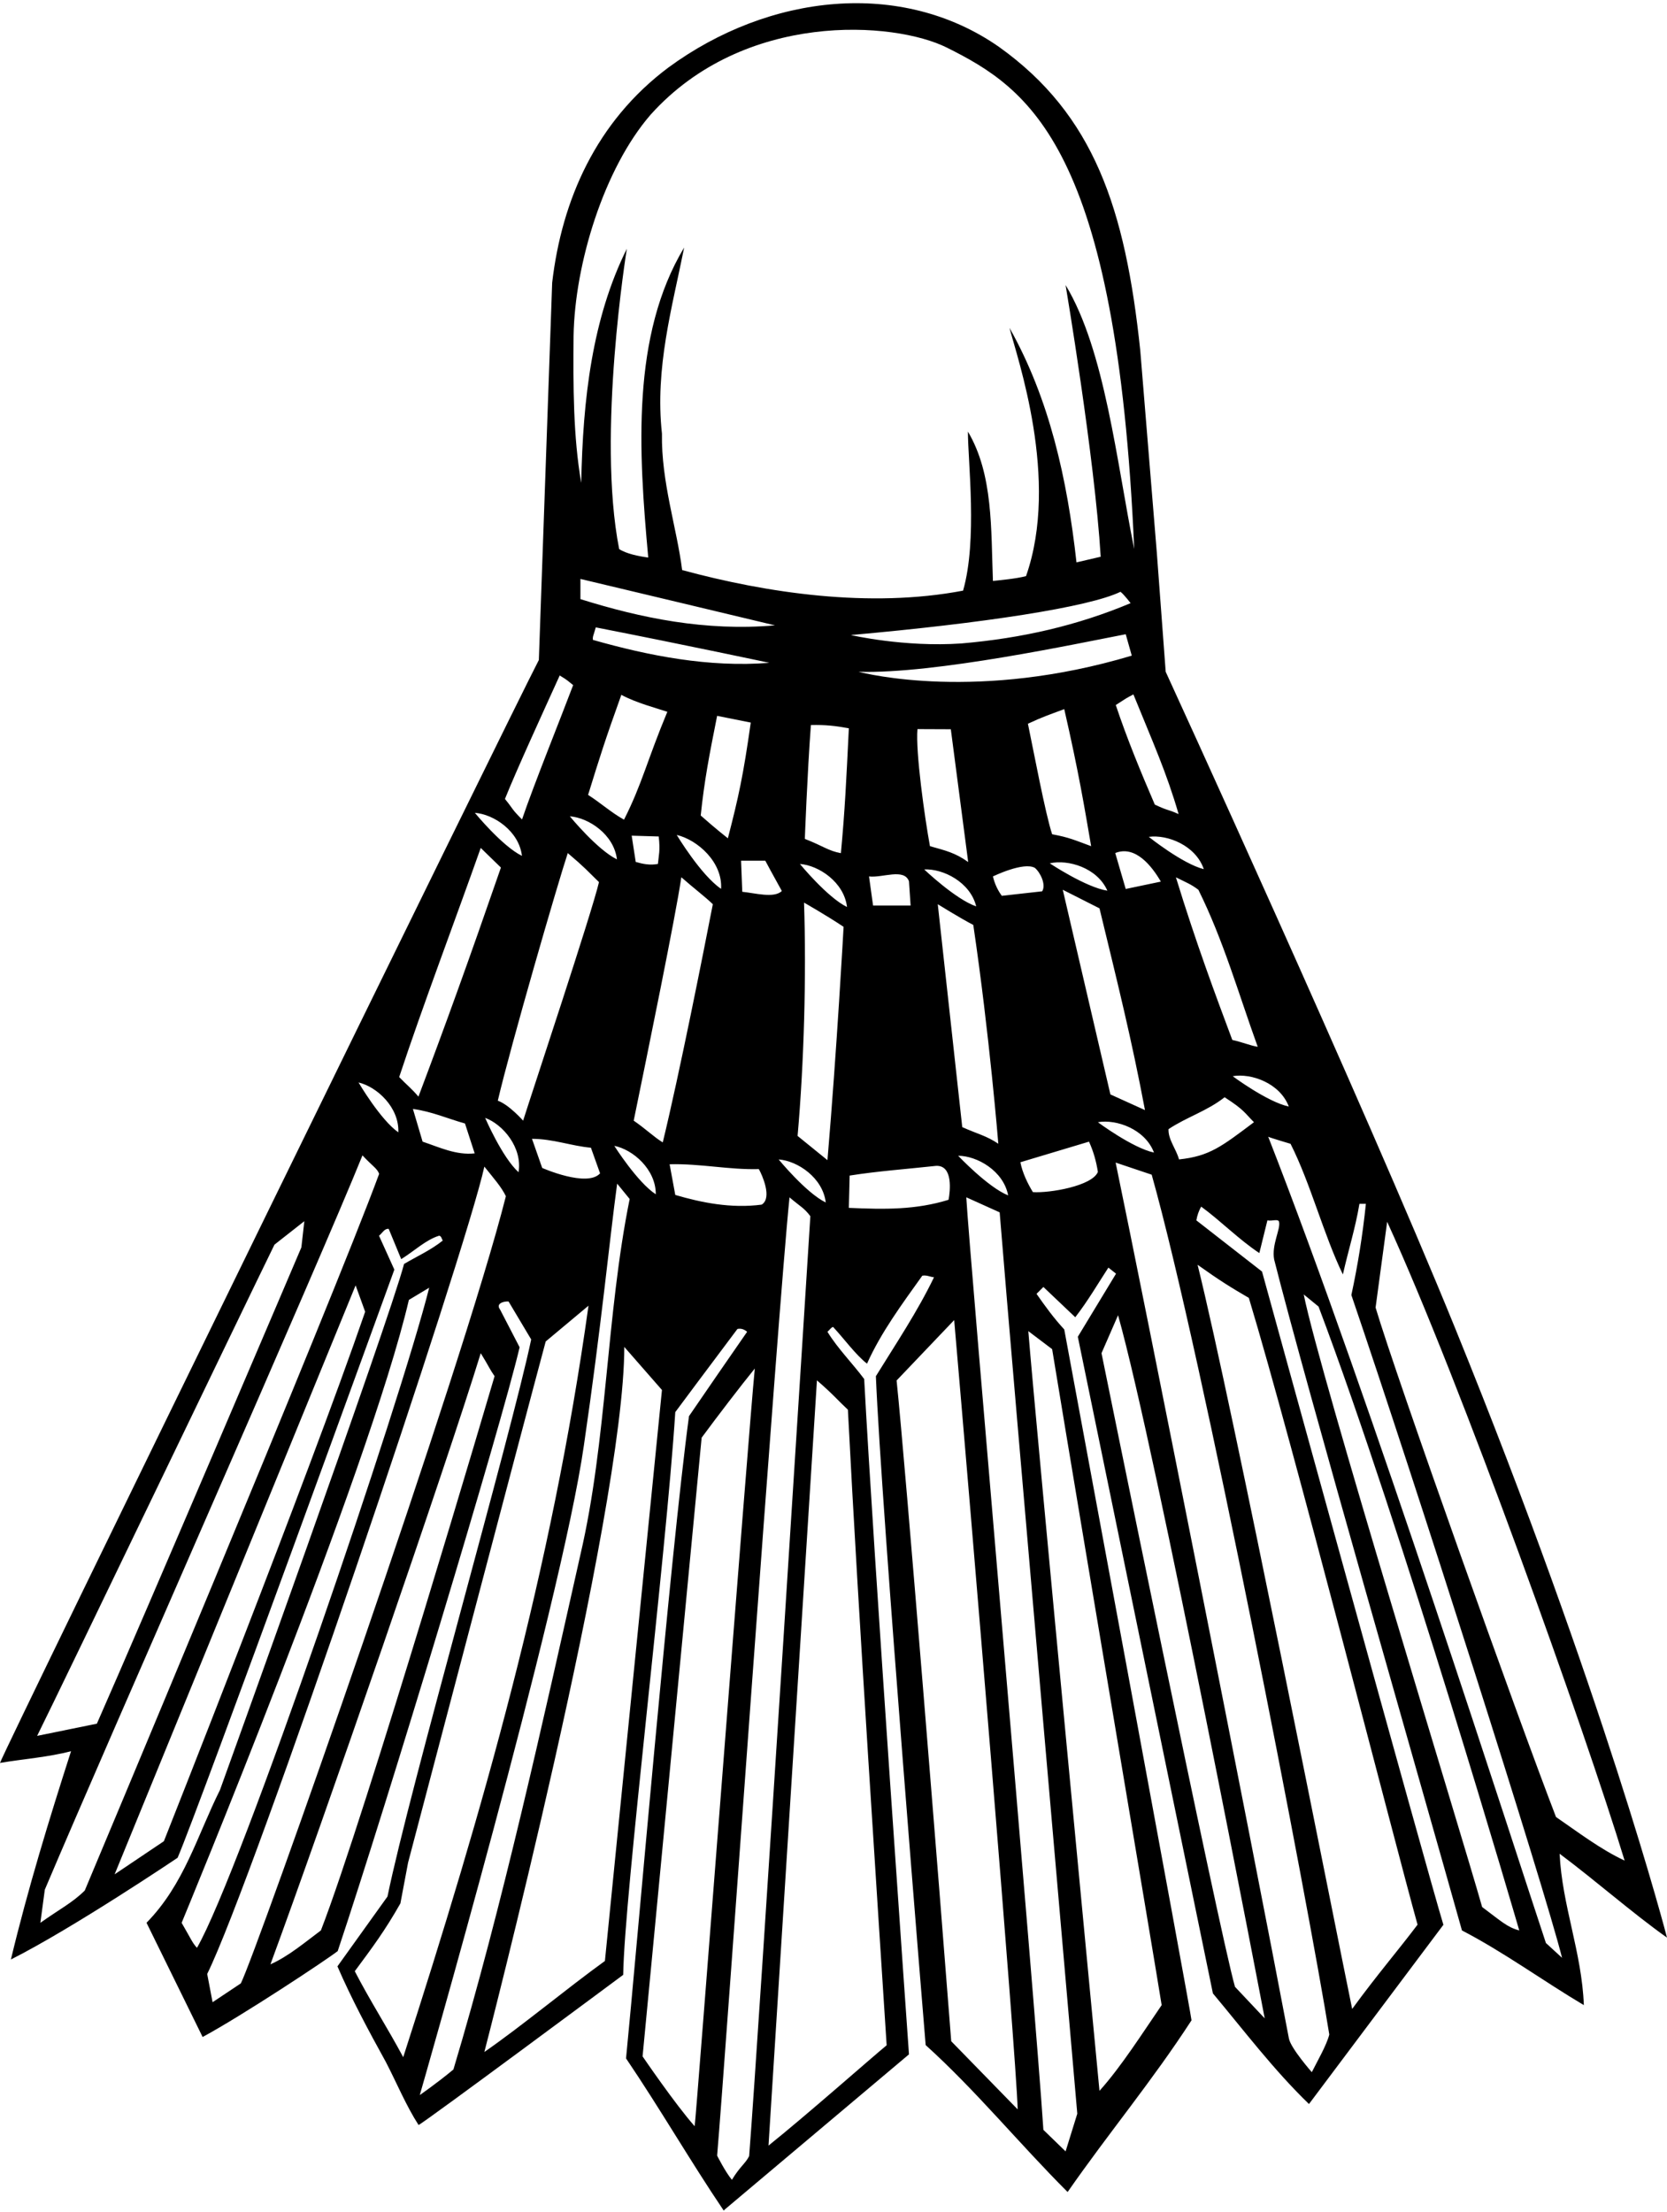 <?xml version="1.0" encoding="UTF-8"?>
<svg xmlns="http://www.w3.org/2000/svg" xmlns:xlink="http://www.w3.org/1999/xlink" width="413pt" height="548pt" viewBox="0 0 413 548" version="1.1">
<g id="surface1">
<path style=" stroke:none;fill-rule:nonzero;fill:rgb(0%,0%,0%);fill-opacity:1;" d="M 413 480 C 413 480 397.5 420 360.5 329 C 337.609 272.738 288.801 166.418 288.801 166.418 L 286.602 136.918 L 282.5 86.816 C 278.801 51.602 271 28.398 247.5 11.617 C 223.398 -5.199 190.602 -1.602 165.602 16.719 C 147.699 30.117 139.199 49.52 136.801 70.02 L 133.5 163.5 C 127.398 175.102 1.301 432.918 0 436.719 C 5.898 435.719 11.898 435.316 17.602 433.816 C 12.199 450.617 6.898 467.918 2.699 485.418 C 18.199 477.602 44 460.219 44 460.219 C 49.199 448.219 97.699 314.52 97.699 314.52 L 93.898 306.117 C 94.699 305.52 95.199 304.316 96.301 304.418 L 99.398 311.918 C 102.5 310.02 105.5 307.117 108.801 306.117 C 109.398 306.219 109.398 306.918 109.699 307.316 C 106.699 309.719 103.301 311.219 100.102 313.117 C 96.301 327.617 54.5 443.418 54.5 443.418 C 48.898 454.617 45.699 466.719 36.301 476.32 L 50.199 504.617 C 60 499.332 80.867 485.531 83.668 483.332 C 95.867 446.848 124.332 352.668 128.734 333.754 L 123.898 324.418 C 122.699 322.816 125 322.316 126 322.418 L 131.602 331.816 C 126.5 356 101.5 443 96 469.82 L 83.602 487.117 C 87.102 495.219 91.301 503.02 95.602 510.82 C 98.301 516.02 100.602 521.617 103.699 526.418 C 105 525.918 154.398 489.219 154.398 489.219 C 154.668 469.668 165 385.668 167.301 349.816 C 167.301 349.816 176.332 337.668 182.699 329.219 C 183.602 329.02 184.398 329.316 185.102 329.918 C 180.301 336.816 175.5 343.816 170.699 350.816 C 166 385.668 157.668 484 155.102 509.918 C 163.5 522.32 171 535.32 179.301 547.617 L 179.602 547.316 L 225.199 508.918 C 225.199 508.918 216.332 383.668 214.102 341.617 C 211.199 337.719 207.5 334.02 205 329.918 C 205.5 329.52 205.898 328.816 206.398 328.719 C 209.199 331.719 211.898 335.52 214.801 337.816 C 218.301 330.02 223.5 323.02 228.5 316.02 C 229.602 315.816 230.398 316.316 231.398 316.418 C 227.301 324.918 222 332.816 217 340.918 C 218.332 373.668 229.332 506.617 229.332 506.617 C 241.832 517.918 252.398 530.918 264.5 543.02 C 274.801 528.219 285.398 515.586 295.199 500.484 C 295.199 499.285 263.668 329.332 263.668 329.332 C 261.066 326.531 258.898 323.52 256.801 320.52 L 258.5 318.816 L 266.398 326.316 C 269.5 322.316 272 318.02 274.602 314.02 L 276.5 315.52 L 267.031 331.152 L 300.5 493.82 C 308.199 503.02 315.602 512.82 324.301 521.219 L 357.602 476.82 C 353.801 464.418 312.668 315 312.668 315 L 296.398 302.316 C 296.602 301.117 297 299.918 297.602 298.918 C 302.398 302.418 307 307.117 312 310.418 L 314 302.316 C 315.156 302.566 316.688 301.855 316.883 302.676 C 317.316 304.477 315 308.332 315.668 312 C 323.668 343.668 351.668 440.668 362.199 478.219 C 372.602 483.617 382.301 490.719 392.398 496.719 C 391.898 483.617 387 472.02 386.398 459.219 C 395.5 466.02 404.398 473.898 413 480 Z M 343.668 302.668 C 362 342.668 392.668 428.668 402.5 460.918 C 396.5 458.117 390.898 453.82 385.5 450.117 C 375.898 425.219 345.898 341.117 340.801 323.918 Z M 298.242 215.312 C 292.984 214.008 284.613 207.312 284.613 207.312 C 289.238 206.676 296.246 209.438 298.242 215.312 Z M 311.602 259.316 C 309.668 259 308.332 258.332 305.301 257.617 C 301.332 247 296.332 233.668 291.332 217.332 C 294 218.668 295 219 296.898 220.418 C 303.102 232.918 306.898 246.316 311.602 259.316 Z M 212.699 166.418 C 231.602 167 267 159.398 278.898 157.117 L 280.398 162.418 C 242.398 173.801 214.699 166.918 212.699 166.418 Z M 225.602 224.316 L 216.301 224.316 L 215.301 217.117 C 218.602 217.52 224 215 225.199 218.316 Z M 210.801 157.316 C 243.602 154.398 269.801 150.398 277.602 146.602 C 278.602 147.398 280.102 149.418 280.102 149.418 C 267 154.918 253.301 158.102 238.199 159.398 C 224 160.383 210.801 157.316 210.801 157.316 Z M 227.301 180.617 L 235.566 180.652 L 239.867 213.551 C 236.668 211.254 234.301 210.719 230.398 209.617 C 229.102 202.617 226.801 186.199 227.301 180.617 Z M 241.855 224.535 C 236.73 222.781 228.973 215.383 228.973 215.383 C 233.637 215.148 240.379 218.512 241.855 224.535 Z M 241.133 229.133 C 245.133 256.184 247.332 283.332 247.332 283.332 C 244.332 281.332 242.398 281 238.398 279.219 L 232.332 224 C 232.332 224 238.031 227.531 241.133 229.133 Z M 249.77 296.129 C 244.746 294.109 237.387 286.312 237.387 286.312 C 242.059 286.324 248.613 290.035 249.77 296.129 Z M 248.199 221.918 C 247.102 220.418 246.398 218.816 246 217.117 C 246 217.117 253.602 213.398 256.398 215 C 257.801 216.199 259.199 219.199 258.199 220.801 Z M 254.668 179.285 C 258.566 177.484 259.668 177.168 263.668 175.668 C 267.332 191.668 268.668 200 270.332 209.617 C 266.234 208.117 264.969 207.469 260.668 206.668 C 259 201.668 256 185.668 254.668 179.285 Z M 274.352 220.648 C 269 219.812 260.078 213.867 260.078 213.867 C 264.629 212.828 271.852 214.973 274.352 220.648 Z M 272.398 225.02 C 277 244 280.332 257.332 283.668 275 L 275.102 271.117 L 263.301 220.418 Z M 278.898 220.219 L 276.301 211.316 C 281.301 209.316 285.398 214.602 287.602 218.398 Z M 292 201.668 C 289 200.332 289.668 201 286.102 199.316 C 282.668 191.332 279.234 183.051 276.434 174.652 C 279 173 278.898 173.02 280.801 172.02 C 285.668 184 289 191.332 292 201.668 Z M 142.102 83.219 C 142.398 65.398 149.602 41.781 161.199 28.398 C 184.398 2.602 221.52 5.258 234.602 11.801 C 255 22 276.668 36.332 281 136 C 276.668 114.668 273.785 86.785 264 70.617 C 264 70.617 271.199 113.199 272.699 137.918 L 266.699 139.316 C 264.398 118.617 260 98.816 250.102 81.219 C 252 88.602 262.602 118.801 254.199 142.719 C 251.602 143.398 247.699 143.719 246 143.918 C 245.5 131.219 246.102 117.52 239.801 106.918 C 239.801 114.398 242.199 133.801 238.602 146.316 C 215.5 150.719 190 146.918 169 141.219 C 167.699 130.816 163.801 119.418 164 107.418 C 162.199 91.117 166.602 75.918 169.5 61.316 C 156.398 83.117 158.199 111.816 160.602 138.117 C 158.301 137.816 155.199 137.199 153.398 136.02 C 147.801 107.602 155.301 61.617 155.301 61.617 C 146.699 78.918 144.398 98.918 144 119.617 C 142 108.117 142 95.617 142.102 83.219 Z M 210.301 180.418 C 209.668 193.332 209.332 200.668 208.332 211.352 C 205.133 210.754 204 209.602 199.398 207.816 C 199.398 207.816 200 191.668 200.898 179.617 C 204.5 179.52 207 179.816 210.301 180.418 Z M 183.898 220.918 L 183.602 213.219 L 189.602 213.219 C 191.398 216.602 193 219.398 193.699 220.719 C 191.801 222.602 187 221.219 183.898 220.918 Z M 204.582 297.887 C 199.711 295.52 192.914 287.227 192.914 287.227 C 197.57 287.562 203.848 291.727 204.582 297.887 Z M 162.473 295.855 C 157.926 292.914 152.191 283.855 152.191 283.855 C 156.773 284.758 162.496 289.652 162.473 295.855 Z M 141.18 202.227 C 145.836 202.562 152.117 206.727 152.848 212.887 C 147.977 210.52 141.18 202.227 141.18 202.227 Z M 154.602 203.051 C 151.5 201.352 148.699 198.816 145.699 196.918 C 148.668 187.332 149.801 183.648 153.934 172.133 C 157.801 174.199 162.602 175.398 165.332 176.332 C 160.332 188.332 159.102 194.152 154.602 203.051 Z M 163 214.02 C 161 214.398 159.199 214.02 157.5 213.52 L 156.5 207.02 L 163.199 207.219 C 163.602 210.801 163.199 211.801 163 214.02 Z M 143.801 148.418 L 143.801 143.418 C 159.898 147.219 176 151.117 192 154.918 C 174.801 156.418 158.801 153.117 143.801 148.418 Z M 146.898 158.52 C 146.801 157.602 147 157.602 147.602 155.418 C 170 159.801 190.602 164.199 190.602 164.199 C 175.602 165.398 160.602 162.418 146.898 158.52 Z M 173.602 202.02 C 174.5 193.418 175.668 187.332 177.668 177.332 L 186 179 C 184.133 192.184 183 197.332 180.332 207.668 C 180.332 207.668 177.332 205.332 173.602 202.02 Z M 178.648 220.191 C 173.648 216.805 167.66 206.836 167.66 206.836 C 172.824 208.051 179.051 213.586 178.648 220.191 Z M 138.668 167.332 C 140.801 168.602 140.801 168.801 142 169.719 C 139.102 177.418 132.133 194.699 129.332 203 C 126.668 200.332 127.332 200.668 125.102 197.918 C 128 190.668 134.867 175.715 138.668 167.332 Z M 129.312 212.02 C 124.441 209.652 117.645 201.359 117.645 201.359 C 122.305 201.699 128.582 205.859 129.312 212.02 Z M 9.199 430.02 C 15.668 417 60 324.668 68 308.332 L 75.398 302.52 L 74.668 309 C 74.668 309 35.332 401.332 24 427 Z M 40.602 456.117 L 28.398 464.32 L 88.102 318.418 L 90.469 324.953 C 76.332 366 40.602 456.117 40.602 456.117 Z M 21 468.332 C 18 471.332 14.668 473 10 476.332 L 11.102 468.117 C 27.668 429 79 313 89.801 286.219 C 92.398 289 93.398 289.398 93.934 290.785 C 82.332 322.332 21 468.332 21 468.332 Z M 88.828 268.156 C 93.375 269.215 98.926 274.309 98.688 280.508 C 94.242 277.406 88.828 268.156 88.828 268.156 Z M 98.898 266.816 C 104.668 249.332 113 227.332 119.102 210.051 L 124.102 214.918 C 116 238.332 110.332 254 103.668 271.668 C 102 269.668 100.668 268.668 98.898 266.816 Z M 104.699 282.816 L 102.301 274.719 C 106.898 275.316 111.199 277.219 115.199 278.316 C 116.199 281.398 117.602 285.719 117.602 285.719 C 113 286.219 108.898 284.219 104.699 282.816 Z M 48.801 482.52 C 47.668 481.332 47.332 480.332 45 476.332 C 45 476.332 91.332 364.668 101.301 322.02 L 106.332 319 C 99.332 347 59.668 463.668 48.801 482.52 Z M 79.5 478.219 C 75.602 481.117 71.5 484.617 67 486.617 C 80 451.332 110.668 362.668 119.102 335.219 C 121.199 338.602 121.199 339 122.531 340.918 C 122.531 340.918 90.332 450.332 79.5 478.219 Z M 59.668 491.332 L 52.668 496 L 51.332 489 C 62.801 465.816 115.332 310.332 120 289 C 122.398 292 124.199 294 125.332 296.332 C 114.668 338.668 63.668 483.332 59.668 491.332 Z M 128.473 290.387 C 124.441 286.77 120.195 276.926 120.195 276.926 C 124.578 278.531 129.469 284.266 128.473 290.387 Z M 129.602 277.617 C 129.602 277.617 126.133 273.668 123.332 272.668 C 126.531 258.969 138.266 218.531 140.668 211.332 C 145 215 145.398 215.617 148.398 218.52 C 146.602 226.199 132 270 129.602 277.617 Z M 148.668 290.668 C 145.465 294.246 134.332 289.332 134.332 289.332 L 131.801 282.117 C 137 282.117 141.699 283.918 146.398 284.316 Z M 99.898 509.617 C 96 502.332 91.602 495.52 87.898 488.32 C 92.332 482.332 95.332 478.332 99.199 471.52 L 101.102 461.418 C 101.102 461.418 129.801 352.316 135.199 332.316 L 145.801 323.453 C 136.668 389 119.668 448.332 99.898 509.617 Z M 104 519 C 104 519 139 397.668 144.668 358 C 149 328.332 151 307.199 152.898 293.219 L 156 297.02 C 150.199 325.617 150.398 356.816 143.801 385.117 C 134.398 426.918 124.531 471.965 112.332 512.668 C 108.332 516 104 519 104 519 Z M 149.867 485.785 C 140.332 492.668 129.531 501.715 120 508.332 C 120 508.332 154.668 374.668 154.668 333.668 L 164 344.332 Z M 157 277.617 C 160.332 261.332 167.398 226.918 168.801 217.316 C 171.602 219.801 175 222.398 176.602 224 C 174.332 235.668 168.332 266 164.199 283 C 162 281.668 160 279.668 157 277.617 Z M 167.301 296.02 L 165.898 288.418 C 173.5 288.219 180.602 289.816 188 289.617 C 188.801 291 191.398 296.801 188.699 298.418 C 181.102 299.418 173.801 297.918 167.301 296.02 Z M 159.199 509.418 L 173.832 356.152 C 177.734 350.852 183.602 343.199 187 339.02 C 185.332 356 172.398 525.617 172.102 526.719 C 167.301 521.32 159.199 509.418 159.199 509.418 Z M 181.332 540 C 179.668 538 177.668 534 177.668 534 C 179.668 510.668 192.668 325.199 195.602 296.617 C 198.398 299 199.199 299.199 200.766 301.285 C 200.766 301.285 188 503.668 185.602 534.117 C 184.668 536 183.332 536.668 181.332 540 Z M 210.066 349.219 C 212.668 400.332 217.668 475.332 219.668 506.668 C 216 509.668 200 523.82 190.398 531.52 L 202.398 341.953 C 206.332 345.332 207.668 347 210.066 349.219 Z M 205 287.398 L 197.602 281.398 C 199.199 263.398 199.801 241.5 199.199 223.602 C 199.199 223.602 204.801 226.781 209 229.602 C 209 229.602 207.332 260.066 205 287.398 Z M 198.18 214.027 C 202.836 214.363 209.117 218.527 209.848 224.688 C 204.977 222.316 198.18 214.027 198.18 214.027 Z M 210.301 299.219 L 210.5 291.219 C 217.5 290.117 224.5 289.617 231.898 288.816 C 236.199 288.602 235.398 295.199 235 297.219 C 226.898 299.719 219.301 299.617 210.301 299.219 Z M 235.668 505.668 C 233 471 224.332 363 222.133 341.984 L 236.398 327.02 C 240.332 372.332 251.668 507.668 252.133 522.551 Z M 264 532.953 L 258.5 527.617 C 256.332 494.332 240.133 310.148 239.398 296.602 L 247.668 300.332 C 251 341.668 266.898 523.617 266.898 523.617 Z M 260.668 334.219 C 269.066 385.316 285.668 483.332 287.801 496.719 C 283.199 503.418 277.801 511.953 272.398 517.953 C 272.398 517.953 256.668 353.332 254.766 329.754 Z M 255.898 295.316 C 254.602 293.199 253.301 290.52 252.801 287.918 L 269.801 282.816 C 270.898 285.219 271.602 287.719 272 290.316 C 270.602 293.801 260 295.602 255.898 295.316 Z M 272 278 C 276.602 277.199 283.699 279.719 285.898 285.52 C 280.602 284.398 272 278 272 278 Z M 305.969 492.184 C 302 478.332 272.898 335.219 272.898 335.219 L 277 325.816 C 286.5 359.52 313.332 500 313.332 500 Z M 309.398 321.52 C 320.332 357.668 345.668 457 351.199 476.785 C 346.301 483.285 341.332 489 335 497.668 C 330.734 477.016 305.332 348 296.699 313.316 C 302.332 317.332 305.102 319.02 309.398 321.52 Z M 329.332 504 C 328.668 506.668 326.332 510.668 325 513.332 C 325 513.332 319.789 507.406 319.332 505 C 310 455.75 283.398 321.613 276.398 288 L 285.332 291 C 298 336 324.234 472.199 329.332 504 Z M 292.102 287.219 C 291.398 284.617 289.398 282.316 289.5 279.719 C 294 276.719 299.102 275.219 303.398 271.816 C 308.332 275 308.332 275.668 310.668 278 C 302.668 284 299.699 286.418 292.102 287.219 Z M 305.398 266.602 C 310 265.801 317.102 268.316 319.301 274.117 C 314 273 305.398 266.602 305.398 266.602 Z M 367.199 472.418 C 362 454 327 340.668 323 320.668 L 326.668 323.668 C 347.332 378.332 376.398 478.219 376.398 478.219 C 373.398 477.418 372 476 367.199 472.418 Z M 387 485 L 383 481.332 C 375.668 459.348 339.531 346.266 314.199 281.602 C 314.801 281.898 319.734 283.352 319.734 283.352 C 324.734 293.254 327.898 305.816 332.699 315.719 C 334 309.918 335.801 304.219 336.801 298.219 L 338.398 298.219 C 337.602 305.918 336.398 313.418 334.801 320.816 C 350.332 366.332 382.668 467.668 387 485 "/>
</g>
</svg>
